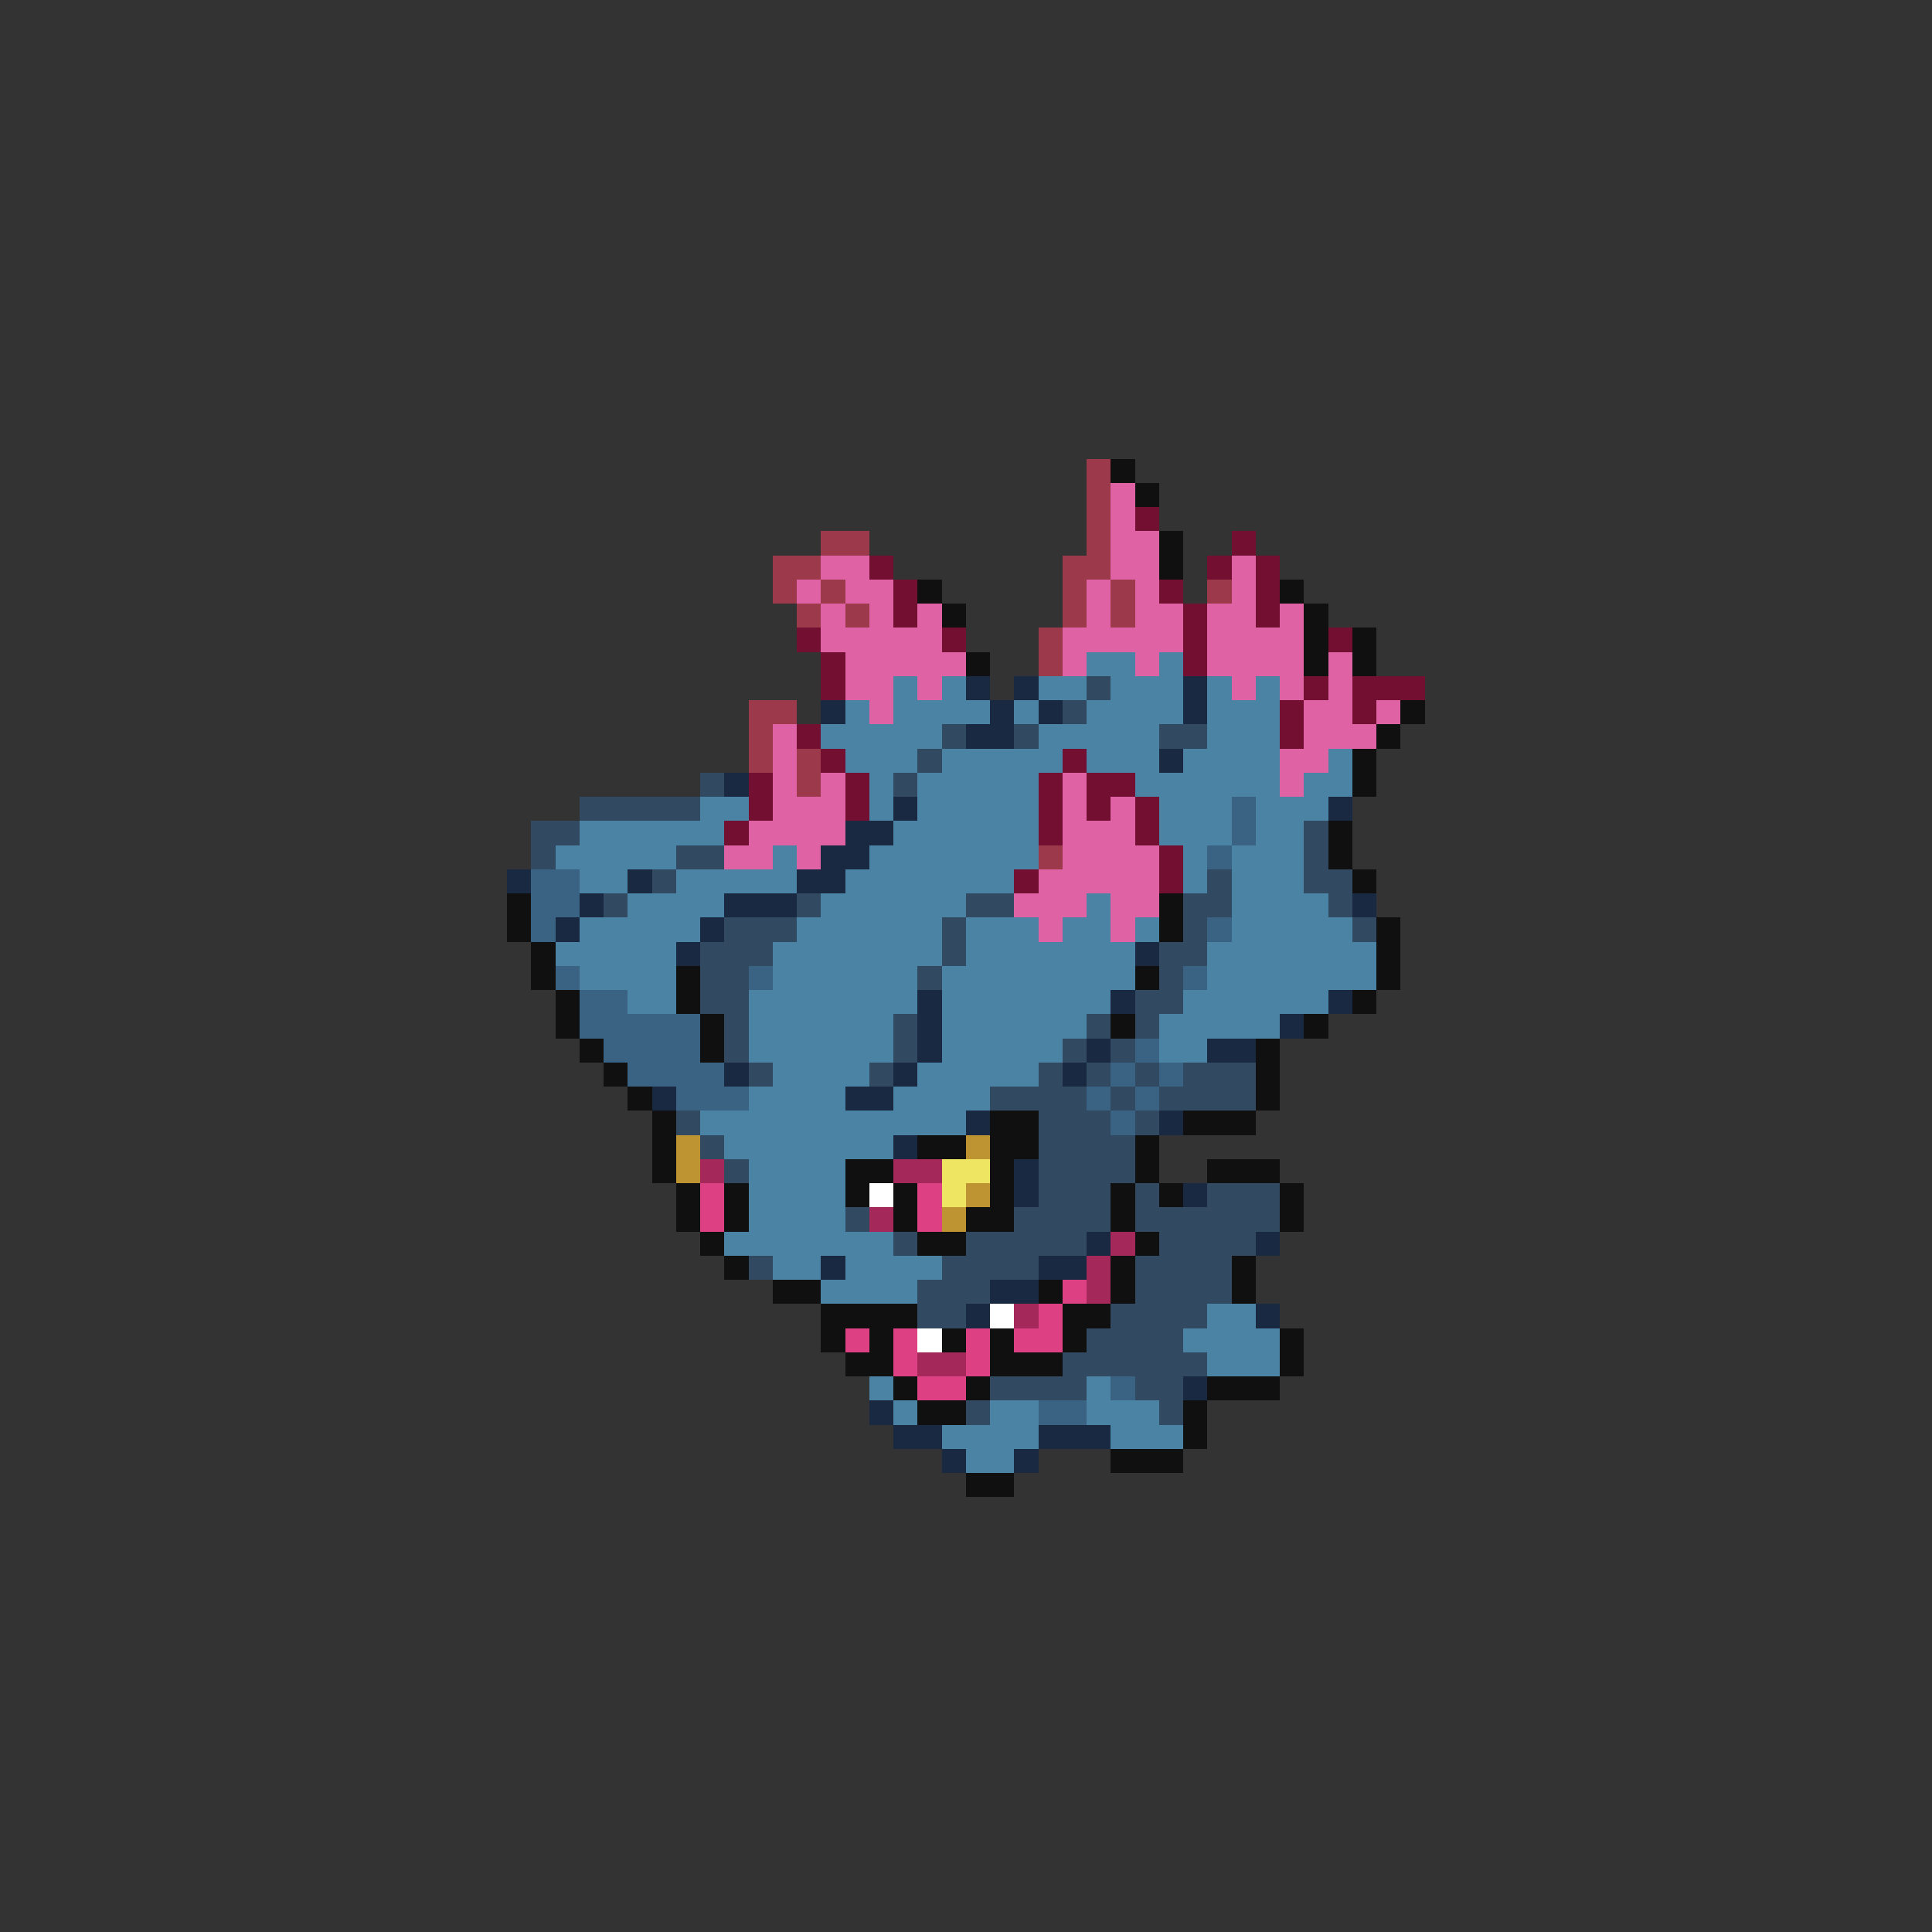<svg xmlns="http://www.w3.org/2000/svg" viewBox="0 -0.5 80 80" shape-rendering="crispEdges">
<rect x="0" y="-0.5" width="80" height="80" fill="#333333" stroke="none"/>
<path stroke="#9c394a" d="M45 19h1M45 20h1M45 21h1M34 22h2M45 22h1M32 23h2M44 23h2M32 24h1M34 24h1M44 24h1M46 24h1M50 24h1M33 25h1M35 25h1M44 25h1M46 25h1M43 26h1M43 27h1M31 29h2M31 30h1M31 31h1M33 31h1M33 32h1M43 35h1" />
<path stroke="#101010" d="M46 19h1M47 20h1M48 22h1M48 23h1M38 24h1M53 24h1M39 25h1M54 25h1M54 26h1M56 26h1M40 27h1M54 27h1M56 27h1M58 29h1M57 30h1M56 31h1M56 32h1M55 34h1M55 35h1M56 36h1M21 37h1M48 37h1M21 38h1M48 38h1M57 38h1M22 39h1M57 39h1M22 40h1M28 40h1M47 40h1M57 40h1M23 41h1M28 41h1M56 41h1M23 42h1M29 42h1M46 42h1M54 42h1M24 43h1M29 43h1M52 43h1M25 44h1M52 44h1M26 45h1M52 45h1M27 46h1M41 46h2M49 46h3M27 47h1M38 47h2M41 47h2M47 47h1M27 48h1M35 48h2M41 48h1M47 48h1M50 48h3M28 49h1M30 49h1M35 49h1M37 49h1M41 49h1M46 49h1M48 49h1M53 49h1M28 50h1M30 50h1M37 50h1M40 50h2M46 50h1M53 50h1M29 51h1M38 51h2M47 51h1M30 52h1M46 52h1M51 52h1M32 53h2M43 53h1M46 53h1M51 53h1M34 54h4M44 54h2M34 55h1M36 55h1M39 55h1M41 55h1M44 55h1M53 55h1M35 56h2M41 56h3M53 56h1M37 57h1M40 57h1M50 57h3M38 58h2M49 58h1M49 59h1M46 60h3M40 61h2" />
<path stroke="#de62a4" d="M46 20h1M46 21h1M46 22h2M34 23h2M46 23h2M51 23h1M33 24h1M35 24h2M45 24h1M47 24h1M51 24h1M34 25h1M36 25h1M38 25h1M45 25h1M47 25h2M50 25h2M53 25h1M34 26h5M44 26h5M50 26h4M35 27h5M44 27h1M47 27h1M50 27h4M55 27h1M35 28h2M38 28h1M51 28h1M53 28h1M55 28h1M36 29h1M54 29h2M57 29h1M32 30h1M54 30h3M32 31h1M53 31h2M32 32h1M34 32h1M44 32h1M53 32h1M32 33h3M44 33h1M46 33h1M31 34h4M44 34h3M30 35h2M33 35h1M44 35h4M43 36h5M42 37h3M46 37h2M43 38h1M46 38h1" />
<path stroke="#731031" d="M47 21h1M51 22h1M36 23h1M50 23h1M52 23h1M37 24h1M48 24h1M52 24h1M37 25h1M49 25h1M52 25h1M33 26h1M39 26h1M49 26h1M55 26h1M34 27h1M49 27h1M34 28h1M54 28h1M56 28h3M53 29h1M56 29h1M33 30h1M53 30h1M34 31h1M44 31h1M31 32h1M35 32h1M43 32h1M45 32h2M31 33h1M35 33h1M43 33h1M45 33h1M47 33h1M30 34h1M43 34h1M47 34h1M48 35h1M42 36h1M48 36h1" />
<path stroke="#4a83a4" d="M45 27h2M48 27h1M37 28h1M39 28h1M43 28h2M46 28h3M50 28h1M52 28h1M35 29h1M37 29h4M42 29h1M45 29h4M50 29h3M34 30h5M43 30h5M50 30h3M35 31h3M39 31h5M45 31h3M49 31h4M55 31h1M36 32h1M38 32h5M47 32h6M54 32h2M29 33h2M36 33h1M38 33h5M48 33h3M52 33h3M24 34h6M37 34h6M48 34h3M52 34h2M23 35h5M32 35h1M36 35h7M49 35h1M51 35h3M24 36h2M28 36h5M35 36h7M49 36h1M51 36h3M26 37h4M34 37h6M45 37h1M51 37h4M24 38h5M33 38h6M40 38h3M44 38h2M47 38h1M51 38h5M23 39h5M32 39h7M40 39h7M50 39h7M24 40h4M32 40h6M39 40h8M50 40h7M26 41h2M31 41h7M39 41h7M49 41h6M31 42h6M39 42h6M48 42h5M31 43h6M39 43h5M48 43h2M32 44h4M38 44h5M31 45h4M37 45h4M29 46h11M30 47h7M31 48h4M31 49h4M31 50h4M30 51h7M32 52h2M35 52h4M34 53h4M50 54h2M49 55h4M50 56h3M36 57h1M45 57h1M37 58h1M41 58h2M45 58h3M39 59h4M46 59h3M40 60h2" />
<path stroke="#182941" d="M40 28h1M42 28h1M49 28h1M34 29h1M41 29h1M43 29h1M49 29h1M40 30h2M48 31h1M30 32h1M37 33h1M55 33h1M35 34h2M34 35h2M21 36h1M26 36h1M33 36h2M24 37h1M30 37h3M56 37h1M23 38h1M29 38h1M28 39h1M47 39h1M38 41h1M46 41h1M55 41h1M38 42h1M53 42h1M38 43h1M45 43h1M50 43h2M30 44h1M37 44h1M44 44h1M27 45h1M35 45h2M40 46h1M48 46h1M37 47h1M42 48h1M42 49h1M49 49h1M45 51h1M52 51h1M34 52h1M43 52h2M41 53h2M40 54h1M52 54h1M49 57h1M36 58h1M37 59h2M43 59h3M39 60h1M42 60h1" />
<path stroke="#314a62" d="M45 28h1M44 29h1M39 30h1M42 30h1M48 30h2M38 31h1M29 32h1M37 32h1M24 33h5M22 34h2M54 34h1M22 35h1M28 35h2M54 35h1M27 36h1M50 36h1M54 36h2M25 37h1M33 37h1M40 37h2M49 37h2M55 37h1M30 38h3M39 38h1M49 38h1M56 38h1M29 39h3M39 39h1M48 39h2M29 40h2M38 40h1M48 40h1M29 41h2M47 41h2M30 42h1M37 42h1M45 42h1M47 42h1M30 43h1M37 43h1M44 43h1M46 43h1M31 44h1M36 44h1M43 44h1M45 44h1M47 44h1M49 44h3M41 45h4M46 45h1M48 45h4M28 46h1M43 46h3M47 46h1M29 47h1M43 47h4M30 48h1M43 48h4M43 49h3M47 49h1M50 49h3M35 50h1M42 50h4M47 50h6M37 51h1M40 51h5M48 51h4M31 52h1M39 52h4M47 52h4M38 53h3M47 53h4M38 54h2M46 54h4M45 55h4M44 56h6M41 57h4M47 57h2M40 58h1M48 58h1" />
<path stroke="#396283" d="M51 33h1M51 34h1M50 35h1M22 36h2M22 37h2M22 38h1M50 38h1M23 40h1M31 40h1M49 40h1M24 41h2M24 42h5M25 43h4M47 43h1M26 44h4M46 44h1M48 44h1M28 45h3M45 45h1M47 45h1M46 46h1M46 57h1M43 58h2" />
<path stroke="#bd9431" d="M28 47h1M40 47h1M28 48h1M40 49h1M39 50h1" />
<path stroke="#a4295a" d="M29 48h1M37 48h2M36 50h1M46 51h1M45 52h1M45 53h1M42 54h1M38 56h2" />
<path stroke="#eee662" d="M39 48h2M39 49h1" />
<path stroke="#de4183" d="M29 49h1M38 49h1M29 50h1M38 50h1M44 53h1M43 54h1M35 55h1M37 55h1M40 55h1M42 55h2M37 56h1M40 56h1M38 57h2" />
<path stroke="#ffffff" d="M36 49h1M41 54h1M38 55h1" />
</svg>